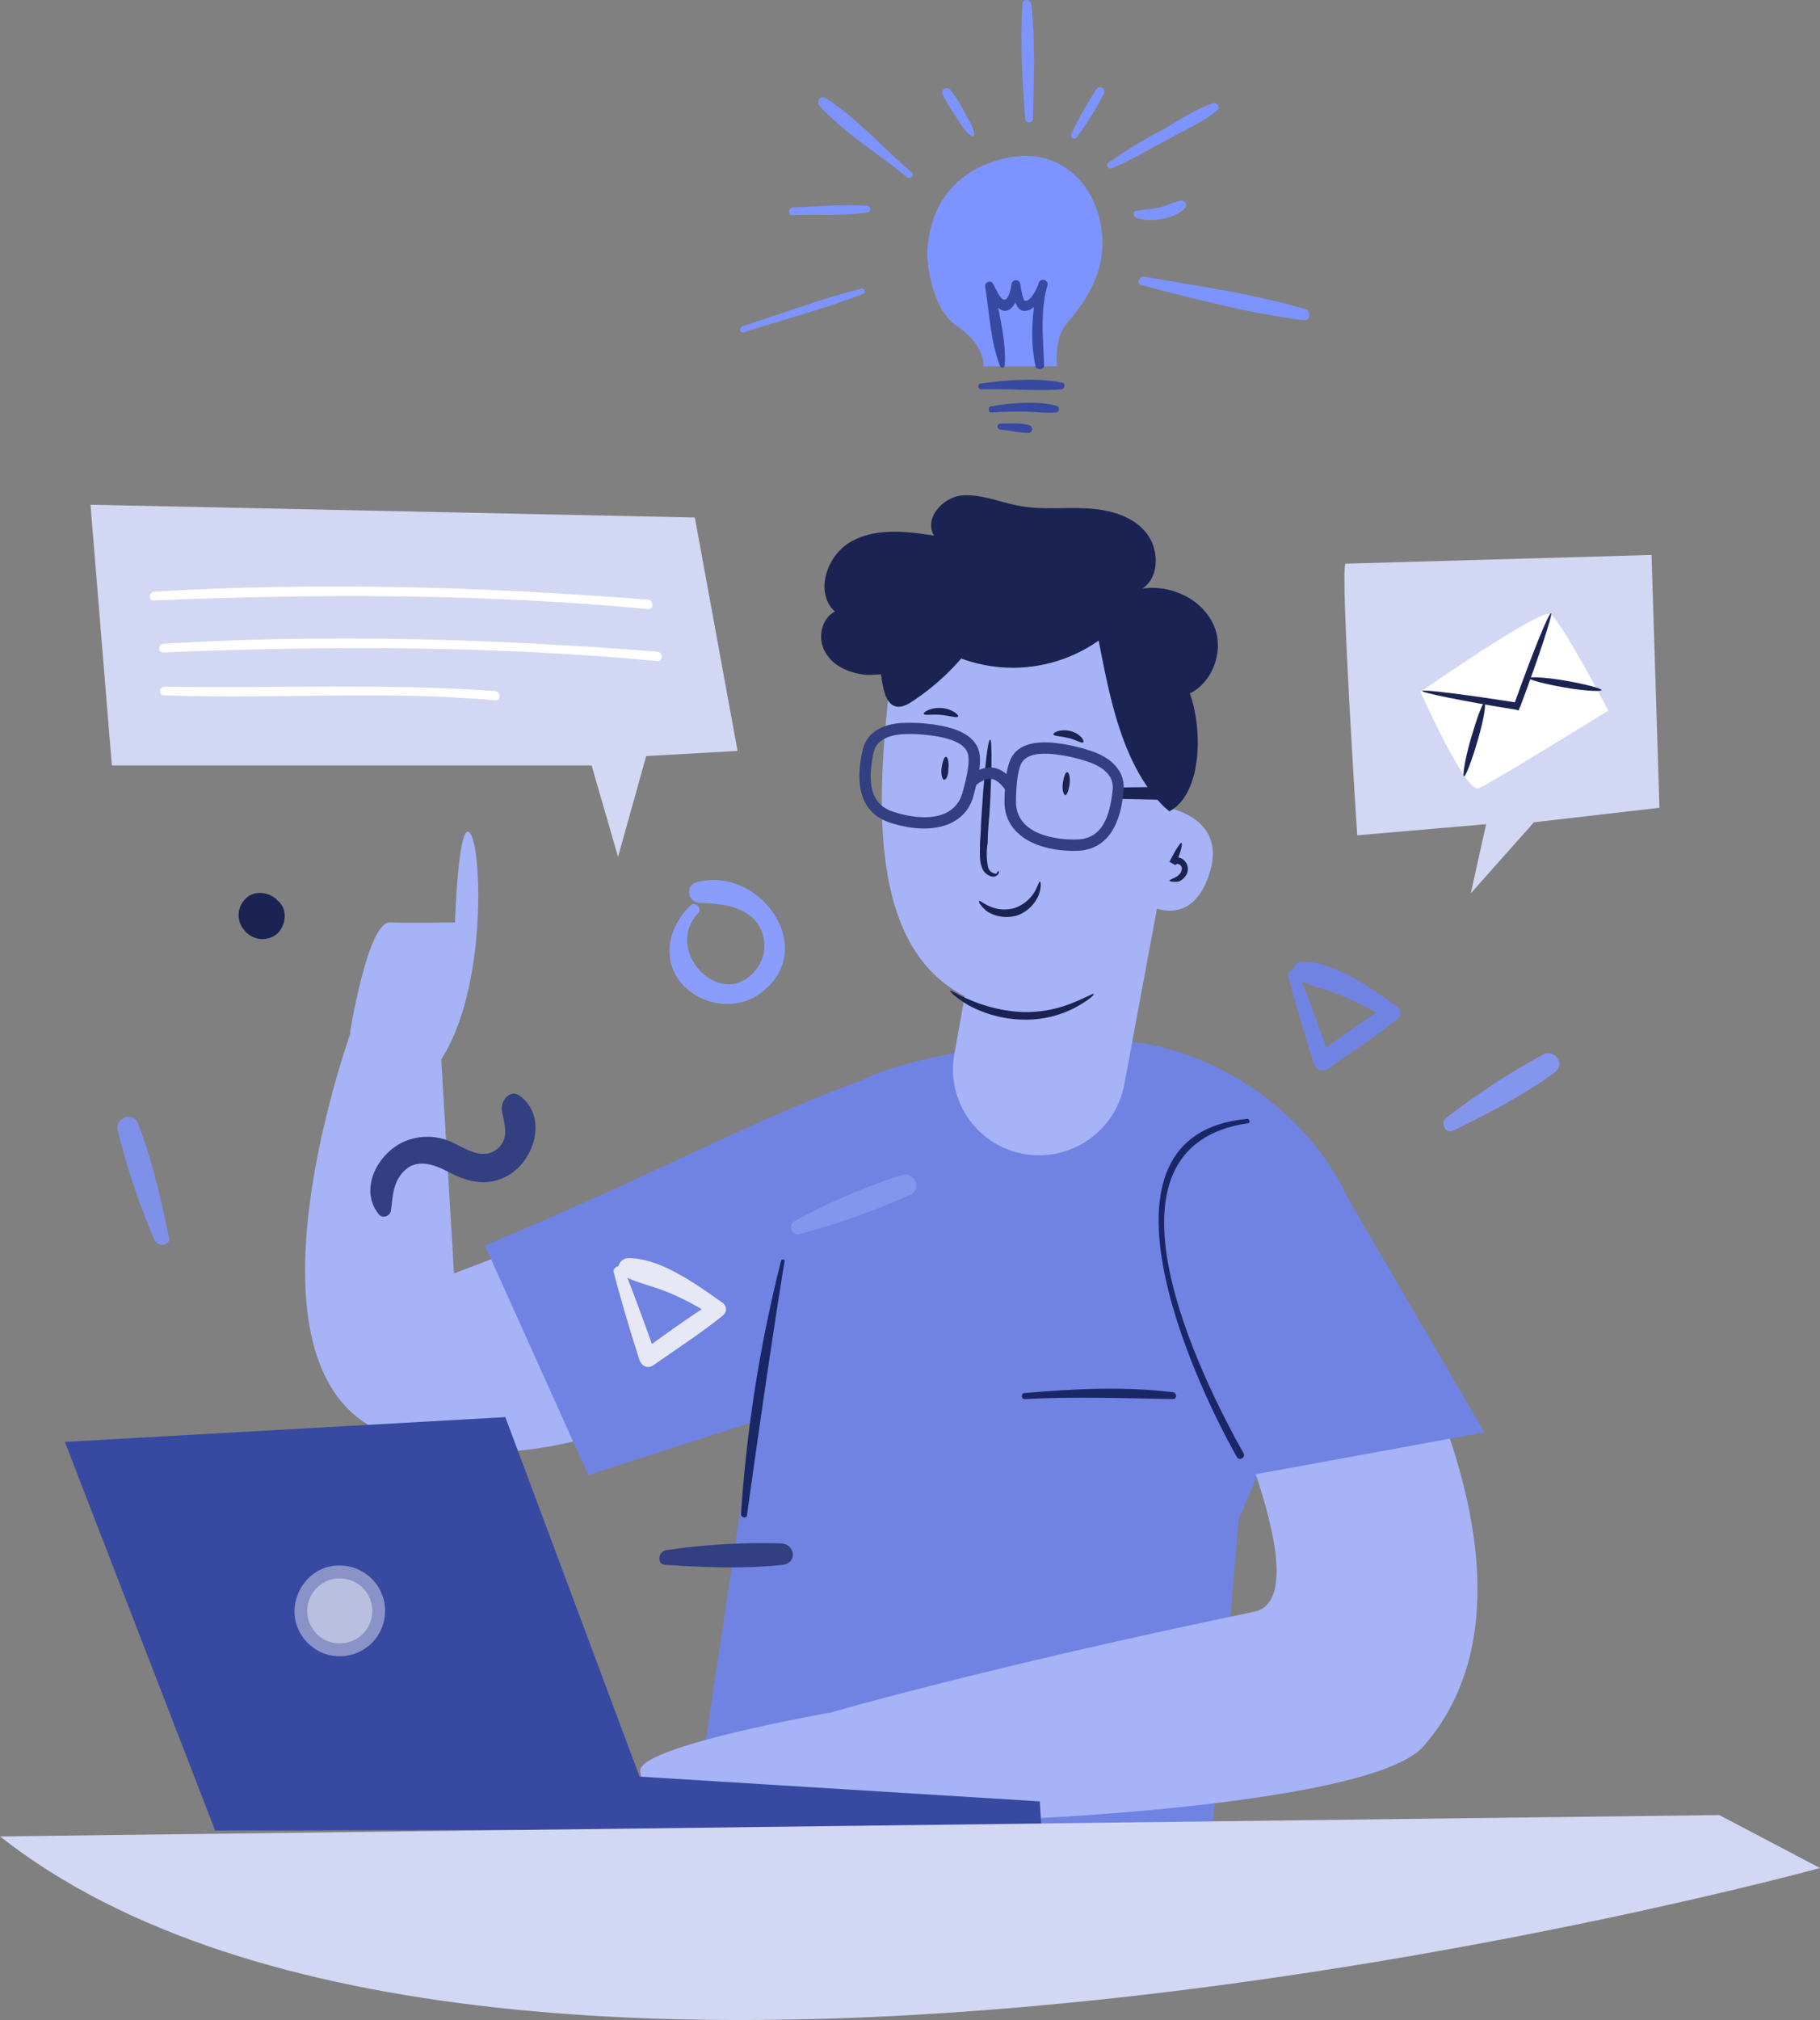 <svg id="Layer_1" data-name="Layer 1" xmlns="http://www.w3.org/2000/svg" viewBox="0 0 461 511.34"><rect x="0" y="0" width="461" height="511.34" fill="#808080" stroke="none"/><defs><style>.cls-1{fill:#8a9dfc;}.cls-2{fill:#7083e3;}.cls-3{fill:#8395ed;}.cls-4{fill:#7e90e8;}.cls-5{fill:#1a2351;}.cls-6{fill:#a6b3f6;}.cls-7{fill:#1a2766;}.cls-8{fill:#3849a1;}.cls-14,.cls-9{fill:#fff;}.cls-9{opacity:0.41;isolation:isolate;}.cls-10{fill:#d2d7f3;}.cls-11{fill:#7d93ff;}.cls-12{fill:#323f81;}.cls-13{fill:#e6e8f5;}</style></defs><title>person</title><path class="cls-1" d="M174.93,229.18c-5.41,5.19-7.57,13.4-2.38,19.67,5,5.84,14.27,7.14,20.33,2.38,14.7-11.24-.65-32.22-16.44-27.89-3,.86-2.16,5,.65,5.19,4.54.21,9.52.43,13.41,3.67a9.74,9.74,0,0,1,.86,13.41c-8.65,10.6-23.57-5-14.48-14.49C178,229.83,176,228.1,174.93,229.18Z" transform="translate(0 0)"/><path class="cls-2" d="M326.29,247.12q2.91,11,6.49,22.06c.64,1.73,2.16,2.38,3.67,1.3,5.84-4.11,11.9-8,17.52-12.54a2,2,0,0,0-.22-3.25c-6.49-4.54-15.57-11.24-23.79-11.24-2.16,0-3.67,3-1.51,4.32,3.46,1.95,7.35,2.6,11,4.11a62.53,62.53,0,0,1,11.89,6.27c0-1.3.22-2.38.22-3.67-6.27,3.89-12.11,8.21-18.17,12.54,1.09.21,2.38.43,3.47.65-2.6-7.14-5.19-14.49-8-21.41C328.45,244.75,325.86,245.61,326.29,247.12Z" transform="translate(0 0)"/><path class="cls-3" d="M368,286.26c8.87-4.32,18-9.08,25.73-14.7,3-2.16,0-6.27-3-4.54a182.14,182.14,0,0,0-24.44,16C364.78,284.1,366.08,287.13,368,286.26Z" transform="translate(0 0)"/><path class="cls-4" d="M42.81,313.29c-1.94-9.51-4.32-19.68-7.78-28.76-1.3-3.46-6.06-1.51-5.19,1.73a180.43,180.43,0,0,0,9.3,27.68C40,315.67,43.25,315.45,42.81,313.29Z" transform="translate(0 0)"/><path class="cls-5" d="M70.49,228.1c-.22-.22-.43-.22-.43-.44-2.16-1.94-5.84-2.37-8,0a5.75,5.75,0,0,0,0,8c.21.22.21.44.43.44a5.75,5.75,0,0,0,8,0C72.44,233.93,72.87,230.26,70.49,228.1Z" transform="translate(0 0)"/><path class="cls-2" d="M306,475.89s-92.76,21.63-130.17-15.78L189.2,371c4.11-25.51,1.73-74.81,21.19-92.33a31.11,31.11,0,0,1,7.35-5c13.84-6.7,38.28-10.16,61.63-10.38,28.54-.21,57.95,21.41,65.3,49.08l-30.92,72.23Z" transform="translate(0 0)"/><path class="cls-6" d="M296.67,323.67s41.51,80,21,84.33c-67.9,14.05-107.25,25.51-107.25,25.51l-3.46,26.38c1.08,3.9,137.31.44,153.52-17.73,11.46-13,26.6-42.81-5.62-107.46l-9.73-22.06Z" transform="translate(0 0)"/><path class="cls-6" d="M218.61,282.37,115,322.37l-3.24-54.27-22.27-8.65s-32.22,87.14,8,103.36S182.93,349,182.93,349Z" transform="translate(0 0)"/><path class="cls-2" d="M231.37,269c-36.11,11.46-57.74,25.09-108.55,46.28L149,373.4l45-14.49Z" transform="translate(0 0)"/><path class="cls-2" d="M290.39,312.42l26.38,61L376,362.59l-40-68.54-47.14,18.37" transform="translate(0 0)"/><path class="cls-7" d="M259.48,354.16c12.54-.65,25.08-.22,37.62,0,1.08,0,1.08-1.52,0-1.73-12.33-1.52-25.3-.87-37.62.21C258.61,352.64,258.61,354.16,259.48,354.16Z" transform="translate(0 0)"/><path class="cls-7" d="M315.91,283.23c-42.6,3.9-13.41,66.6-2.59,85.63.64,1.08,2.16,0,1.73-.86-10.82-19.25-40-77.63,1.08-83.68C316.77,284.32,316.56,283.23,315.91,283.23Z" transform="translate(0 0)"/><path class="cls-7" d="M197.85,319.13a357.16,357.16,0,0,0-10.16,64.22c0,.86,1.51,1.08,1.51.21,3-21.4,6.06-42.81,9.51-64.22C198.93,318.91,198.07,318.48,197.85,319.13Z" transform="translate(0 0)"/><path class="cls-5" d="M297.53,203.23c.65-9.08,1.3-17.95,2-27,7.13-1.94,10.81-11,8-17.73s-10.81-10.59-18.17-9.51c4.55-3,4.33-10.6.44-14.71-3.68-4.11-9.73-5.4-15.14-5.62-5.62-.22-11.24.43-16.65-.65-4.76-.86-9.51-3-14.49-2.59-5,.65-9.51,6-6.92,10.16-7.13-1.08-14.7-2-21,1.51s-9.3,13-4.11,17.73c-3.46,1.73-4.54,6.92-2.38,10.38,1.95,3.46,6.06,5.19,10.17,5.62a35.43,35.43,0,0,0,11.67-1.72" transform="translate(0 0)"/><path class="cls-6" d="M296.45,185.71l-1.51,18.6s16,2.16,11.46,16.65S291,229.18,291,229.18s-2.81,37.19-40.86,25.3c-30.28-9.3-28.55-48.66-24.65-82.17a22.59,22.59,0,0,1,26.59-19.46L275,157.39A27,27,0,0,1,296.45,185.71Z" transform="translate(0 0)"/><path class="cls-6" d="M294.94,219.88l-10.17,54.7a22,22,0,0,1-26.59,17.3,21.77,21.77,0,0,1-16.44-25.08l5.63-31.35Z" transform="translate(0 0)"/><path class="cls-5" d="M253,220.53s.21.86-.87,1.29-3-.64-3.46-2.37c-.65-1.73-.43-3.9-.43-6.27.22-2.38.22-4.76.43-7.36.65-10.37,1.52-18.81,2.17-18.59.43,0,.43,8.43-.22,18.81-.22,2.59-.43,5-.43,7.35a16,16,0,0,0,0,5.62,2.28,2.28,0,0,0,2.16,2.17C252.55,221,252.77,220.31,253,220.53Z" transform="translate(0 0)"/><path class="cls-5" d="M240.66,250.8c.22-.22,2,1.08,5.19,2.38a38.26,38.26,0,0,0,13,3,31.09,31.09,0,0,0,13-2.38c3.24-1.3,5-2.38,5.19-2.17s-1.51,1.74-4.76,3.46a27,27,0,0,1-13.62,3,30.13,30.13,0,0,1-13.41-3.67C242,252.53,240.45,250.8,240.66,250.8Z" transform="translate(0 0)"/><path class="cls-5" d="M248,228.1c.22-.22,1.09.64,2.6,1.29a9.24,9.24,0,0,0,6.49.44,9.73,9.73,0,0,0,5-4.11c.86-1.52,1.08-2.6,1.3-2.6s.43,1.3-.22,3.25a9.25,9.25,0,0,1-5.62,5.4,9.37,9.37,0,0,1-7.57-1.08C248.45,229.39,247.8,228.31,248,228.1Z" transform="translate(0 0)"/><path class="cls-5" d="M296.23,222.91c0-.22.87-.44,1.95-1.09.43-.43,1.08-.86,1.08-1.51a1.11,1.11,0,0,0-.65-1.51c-.43-.22-.86,0-.86.21l-1.52-.86c1.52-3,2.82-5,3-4.76.43.22-.21,2.38-1.51,5.62l-1.52-.86a2.4,2.4,0,0,1,3-.87,3,3,0,0,1,1.51,1.73,2.94,2.94,0,0,1,0,2,4.13,4.13,0,0,1-2.16,2.16C297.1,223.34,296.23,223.12,296.23,222.91Z" transform="translate(0 0)"/><path class="cls-5" d="M266.83,185.93c-.22-.43,1.73-1.51,4.32-.86s3.68,2.59,3.24,2.81c-.43.43-1.72-.65-3.89-1.08C268.77,186.36,267,186.36,266.83,185.93Z" transform="translate(0 0)"/><path class="cls-5" d="M234,180.74c-.22-.43,1.73-1.73,4.54-1.51s4.54,1.94,4.11,2.16c-.22.43-2.16-.22-4.33-.43S234.18,181.17,234,180.74Z" transform="translate(0 0)"/><path class="cls-5" d="M294.94,204.31c-10.6-10.38-13.84-27.68-16.65-42.16a37.75,37.75,0,0,1-34.82,4.54,59.33,59.33,0,0,1-12.32,10.81c-1.3.86-2.81,1.73-4.33,1.3-1.73-.44-2.59-2.6-3-4.33-1.3-5.84-1.52-12.11.65-17.73A21,21,0,0,1,236.34,144c5.84-2.38,12.54-1.29,18.81.22a101.72,101.72,0,0,1,26.6,11c8.21,4.75,16,11,19.46,19.89s3.46,25.73-5,30.27" transform="translate(0 0)"/><path class="cls-5" d="M269.85,201.28c-.43,0-.86-1.29-.65-3,.22-1.52.65-2.81,1.09-2.81s.86,1.29.64,3C270.72,200,270.29,201.28,269.85,201.28Z" transform="translate(0 0)"/><path class="cls-5" d="M239.15,197.39c-.43,0-.87-1.3-.65-3,.22-1.51.65-2.81,1.08-2.81s.87,1.3.65,3C240.23,196.09,239.8,197.39,239.15,197.39Z" transform="translate(0 0)"/><path class="cls-6" d="M88.65,261.39s4.54-28.32,10.17-27.89c5.4.22,16.43,0,16.43,0s.86-26.81,3.89-22.49,4.11,40.44-7.78,57.74Z" transform="translate(0 0)"/><path class="cls-6" d="M210.39,433.51s-49.3,8.65-48.22,14.92a42.14,42.14,0,0,0,4.33,12.76l43.89-1.08Z" transform="translate(0 0)"/><path class="cls-8" d="M263.8,462.92l-.43-6.92L162,449.73l-34-91L16.43,365l38.06,98.38Z" transform="translate(0 0)"/><path class="cls-9" d="M77.84,408.21a8.23,8.23,0,1,0,7.79-8.64A8.23,8.23,0,0,0,77.84,408.21Z" transform="translate(0 0)"/><path class="cls-9" d="M74.6,408.43a11.48,11.48,0,1,0,10.81-12.11C79.14,396.54,74.38,402.16,74.6,408.43Z" transform="translate(0 0)"/><path class="cls-10" d="M0,464.87l435.48-5.41L461,472.87S126.71,564.55,0,464.87Z" transform="translate(0 0)"/><path class="cls-10" d="M340.78,142.69c-1.3,2.59,3,68.76,3,68.76l32.65-2.82-3.89,17.52,16-18,31.79-3.67-2-64Z" transform="translate(0 0)"/><path class="cls-11" d="M258,39.54s-22.49,1.09-23.14,25.09c0,0,.44,13.19,7.57,17.94s6.71,10.17,6.71,10.17h18.59S267,86,269.85,82.36c3-3.68,10.38-11.68,9.3-23.14C278.07,47.54,269.64,38.46,258,39.54Z" transform="translate(0 0)"/><path class="cls-8" d="M248.66,98.57c6.71-.21,13.41.44,20.11,0,.87,0,1.3-1.51.22-1.72-6.49-1.3-13.84-.65-20.33.21A.76.76,0,1,0,248.66,98.57Z" transform="translate(0 0)"/><path class="cls-8" d="M251.26,104.41c2.59-.21,5.4-.21,8-.21s5.4.43,8,.21a.87.87,0,0,0,.22-1.73c-5.19-1.29-11.46-.64-16.65.22C250.18,103.12,250.39,104.63,251.26,104.41Z" transform="translate(0 0)"/><path class="cls-8" d="M253.42,108.74c2.38.21,4.76.86,7.14.86a1,1,0,0,0,.21-1.94c-2.16-.65-5-.44-7.35-.44A.76.76,0,1,0,253.42,108.74Z" transform="translate(0 0)"/><path class="cls-8" d="M254.5,92.52c.43-6.7-1.73-14-2.81-20.54-.65.21-1.3.65-1.95.86.87,1.52,2.6,6.06,5,5.84s3.46-4.54,3.67-6.49h-2.16c.43,2,.65,6.92,3.68,6.49,2.81-.43,4.54-4.54,5.4-6.7-.65-.22-1.51-.43-2.16-.65-1.73,6.49-2.38,14.7-.86,21.41.21,1.08,2.16.86,2.16-.22-.22-6.92-1.08-13.62.86-20.33a1.13,1.13,0,0,0-2.16-.64c-.22.86-2.16,5.19-3.67,4.54-.44-.22-1.09-4.11-1.09-4.33a1.12,1.12,0,0,0-2.16,0c-.21,1.3-.86,5-2.38,3.89-.86-.64-1.73-2.81-2.38-3.89s-2.16-.21-1.94.87c1.08,6.48,1.3,14.05,3.89,20.32A.65.65,0,0,0,254.5,92.52Z" transform="translate(0 0)"/><path class="cls-11" d="M188.55,84.09c9.95-3.25,20.33-5.84,30.06-9.73.86-.22.43-1.52-.43-1.3-10.17,2.59-20.11,6.27-30.06,9.51C187,83,187.47,84.52,188.55,84.09Z" transform="translate(0 0)"/><path class="cls-11" d="M200.66,54.46c6.27-.21,12.76.22,19-.64a.87.87,0,0,0,0-1.73c-6.27-.44-12.76.21-19,.43C199.58,52.73,199.58,54.46,200.66,54.46Z" transform="translate(0 0)"/><path class="cls-11" d="M230.93,43.65c-7.13-6-13.84-13.84-21.84-18.81-1.29-.86-2.38.87-1.51,1.95,6.27,6.92,14.92,12.11,22,17.94C230.5,45.6,231.8,44.3,230.93,43.65Z" transform="translate(0 0)"/><path class="cls-11" d="M246.72,34.14c0-2-1.52-3.89-2.38-5.62a32.53,32.53,0,0,0-3.68-5.84c-.86-.87-2.38,0-1.94,1.08a37.65,37.65,0,0,0,3.46,5.84c1.08,1.51,2.16,3.89,3.89,4.75C246.5,34.57,246.72,34.57,246.72,34.14Z" transform="translate(0 0)"/><path class="cls-11" d="M261.64,30c.21-9.51.65-19.68-.44-29C261-.24,259-.46,259,1.06c-.65,9.51,0,19.46.65,29C259.91,31.33,261.64,31.33,261.64,30Z" transform="translate(0 0)"/><path class="cls-11" d="M272.88,34.57a80.78,80.78,0,0,0,6.7-10.81,1.11,1.11,0,1,0-1.94-1.08,93.1,93.1,0,0,0-6.27,11.24A.82.82,0,1,0,272.88,34.57Z" transform="translate(0 0)"/><path class="cls-11" d="M281.75,42.57c5-2.16,9.73-5,14.27-7.35,4.11-2.38,8.86-4.32,12.32-7.35.87-.65,0-1.95-1.08-1.73-4.54,1.51-8.65,4.32-12.76,6.7a113.67,113.67,0,0,0-13.83,8.43C280,41.71,280.67,43,281.75,42.57Z" transform="translate(0 0)"/><path class="cls-11" d="M287.8,55.11c3.46,1.3,9.52.44,12.33-2.38a1.16,1.16,0,0,0-1.08-1.94c-1.95.43-3.68,1.3-5.41,1.73-1.95.43-3.68.43-5.62.86C286.72,53.38,286.94,54.68,287.8,55.11Z" transform="translate(0 0)"/><path class="cls-11" d="M289.1,72.19c13.4,3.46,27.24,7.14,41.08,8.87,1.73.22,1.95-2.38.43-2.81-13.19-3.89-27.24-5.84-40.86-8.22C288.45,69.82,287.8,72,289.1,72.19Z" transform="translate(0 0)"/><path class="cls-12" d="M99,306.59c.44-3,.44-5.84,2-8.44,3.24-5.19,8-3.89,12.54-1.51s9.08,3.68,14,1.51c7.79-3.45,11.47-15.35,4.11-20.75-2.38-1.73-4.75,1.08-4.54,3.46.43,3.24,2,6.7-.65,9.51-3.67,3.68-8,.65-11.67-1.08a14.8,14.8,0,0,0-12.11-.43c-6.92,2.81-12.11,12.32-6.49,18.81A1.85,1.85,0,0,0,99,306.59Z" transform="translate(0 0)"/><path class="cls-3" d="M202.39,312.42a180.29,180.29,0,0,0,28.11-9.94c3.24-1.52,1.08-6.06-2.16-5A153.49,153.49,0,0,0,201.52,309C199.58,309.61,200.23,312.86,202.39,312.42Z" transform="translate(0 0)"/><path class="cls-13" d="M155.47,322.15q2.91,11,6.49,22.06c.64,1.73,2.16,2.38,3.67,1.3,5.84-4.11,11.89-8,17.52-12.54a2,2,0,0,0-.22-3.25c-6.49-4.54-15.57-11.24-23.78-11.24-2.17,0-3.68,3-1.52,4.32,3.46,1.95,7.35,2.6,11,4.11a62.53,62.53,0,0,1,11.89,6.27c0-1.29.22-2.38.22-3.67-6.27,3.89-12.11,8.21-18.17,12.54,1.08.22,2.38.43,3.46.65-2.59-7.14-5.19-14.49-8-21.41C157.63,319.78,155,320.64,155.47,322.15Z" transform="translate(0 0)"/><path class="cls-12" d="M168.44,396.11c9.73.65,20.11,1.08,29.84,0,3.68-.44,3.24-5.19-.43-5.41a165.36,165.36,0,0,0-29.19,1.73C166.71,392.86,166.28,395.89,168.44,396.11Z" transform="translate(0 0)"/><path class="cls-10" d="M22.92,127.77l5.41,66H149.85l6.7,23.13,7.13-25.51,23.14-1.3L176,131Z" transform="translate(0 0)"/><path class="cls-14" d="M38.92,152c41.73-1.73,83.47-1.73,125.2,2.17,1.51.21,1.51-2.17,0-2.38-41.73-3.25-83.47-4.54-125.2-2C37.62,150,37.62,152.2,38.92,152Z" transform="translate(0 0)"/><path class="cls-14" d="M41.3,165.17c41.73-1.73,83.46-1.73,125.2,2.17,1.51.21,1.51-2.17,0-2.38-41.74-3.25-83.47-4.54-125.2-2C40,163.23,40,165.17,41.3,165.17Z" transform="translate(0 0)"/><path class="cls-14" d="M41.52,176c28.11,1.08,55.78-1.3,83.89,1.29,1.52.22,1.52-2.16,0-2.38-28.11-1.94-55.78-.64-83.89-1.08C40.22,174,40.22,176,41.52,176Z" transform="translate(0 0)"/><path class="cls-14" d="M359.8,175.12s11.47,25.73,14.71,24.43,32.87-19.67,32.87-19.67-12.11-23.14-14.71-24.44C390.29,153.93,359.8,175.12,359.8,175.12Z" transform="translate(0 0)"/><path class="cls-5" d="M392.89,155.23c.43.21-3,10.81-7.79,23.57,0,.21-.21.21-.21.43l-.22.65-.65-.22c-13.41-2.16-24-4.32-23.78-4.76,0-.43,10.81.87,24.21,3l-1.08.65c0-.22.22-.22.22-.43C388.13,165.39,392.24,155.23,392.89,155.23Z" transform="translate(0 0)"/><path class="cls-5" d="M370.83,196.53c-.43,0,.22-4.33,1.73-9.52s3-9.3,3.46-9.08-.21,4.33-1.73,9.52S371.27,196.53,370.83,196.53Z" transform="translate(0 0)"/><path class="cls-5" d="M405.64,174.69c0,.43-4.32.21-9.29-.65s-9.08-1.95-9.08-2.38,4.32-.22,9.29.65S405.64,174.26,405.64,174.69Z" transform="translate(0 0)"/><path class="cls-12" d="M254.77,200.19c-.4-.72-1.83-2.66-3.52-3s-3.68,1.23-4.26,1.78l-2-2.07c.33-.32,3.38-3.14,6.76-2.54s5.44,4.25,5.53,4.4Z" transform="translate(0 0)"/><path class="cls-5" d="M296.07,200.85a3.67,3.67,0,0,0-2-1.64l-11.15.14,0,2.87,13.32.28C296.1,202.08,296.29,201.23,296.07,200.85Z" transform="translate(0 0)"/><path class="cls-12" d="M230.41,209.44h0a30.82,30.82,0,0,1-5.14-1.26c-9.86-3.35-7.56-14.51-6.8-18.18a8.37,8.37,0,0,1,2-3.88,10.15,10.15,0,0,1,4.2-2.47A16.19,16.19,0,0,1,229,183a41.55,41.55,0,0,1,6.84.32c.37,0,.76.1,1.17.16,7.11,1.08,10.86,3.76,11.18,8,.22,3-.64,6.28-1.4,9.16l-.19.71C245,207.67,238.89,210.72,230.41,209.44Zm6.19-23.15-1.1-.15a38.11,38.11,0,0,0-6.37-.3,13.42,13.42,0,0,0-3.59.55,7.38,7.38,0,0,0-3,1.7,5.57,5.57,0,0,0-1.29,2.49c-1.76,8.54-.25,13.12,4.91,14.87a27.22,27.22,0,0,0,4.65,1.15c9.56,1.44,12.25-3.16,13-6l.19-.72c.7-2.66,1.5-5.67,1.31-8.2C245.14,188.9,242.28,187.15,236.6,186.29Z" transform="translate(0 0)"/><path class="cls-12" d="M267.51,215.06c-8.47-1.29-13.36-6-13.06-12.59l0-.73c.13-3,.27-6.35,1.37-9.16,1.55-3.93,5.94-5.38,13-4.31l1.16.2a42.25,42.25,0,0,1,6.64,1.72,16.63,16.63,0,0,1,3.94,1.93,10.21,10.21,0,0,1,3.27,3.6,8.32,8.32,0,0,1,.78,4.31c-.36,3.73-1.47,15.07-11.88,15.35A30.76,30.76,0,0,1,267.51,215.06Zm.95-23.94c-5.68-.86-8.93,0-9.93,2.51-.93,2.36-1.06,5.48-1.18,8.23l0,.74c-.13,3,1.07,8.17,10.62,9.62a27.05,27.05,0,0,0,4.79.28c5.44-.14,8.25-4.07,9.09-12.75a5.56,5.56,0,0,0-.49-2.76,7.49,7.49,0,0,0-2.34-2.51,13.38,13.38,0,0,0-3.26-1.58,38.77,38.77,0,0,0-6.17-1.6C269.21,191.24,268.84,191.17,268.46,191.12Z" transform="translate(0 0)"/></svg>